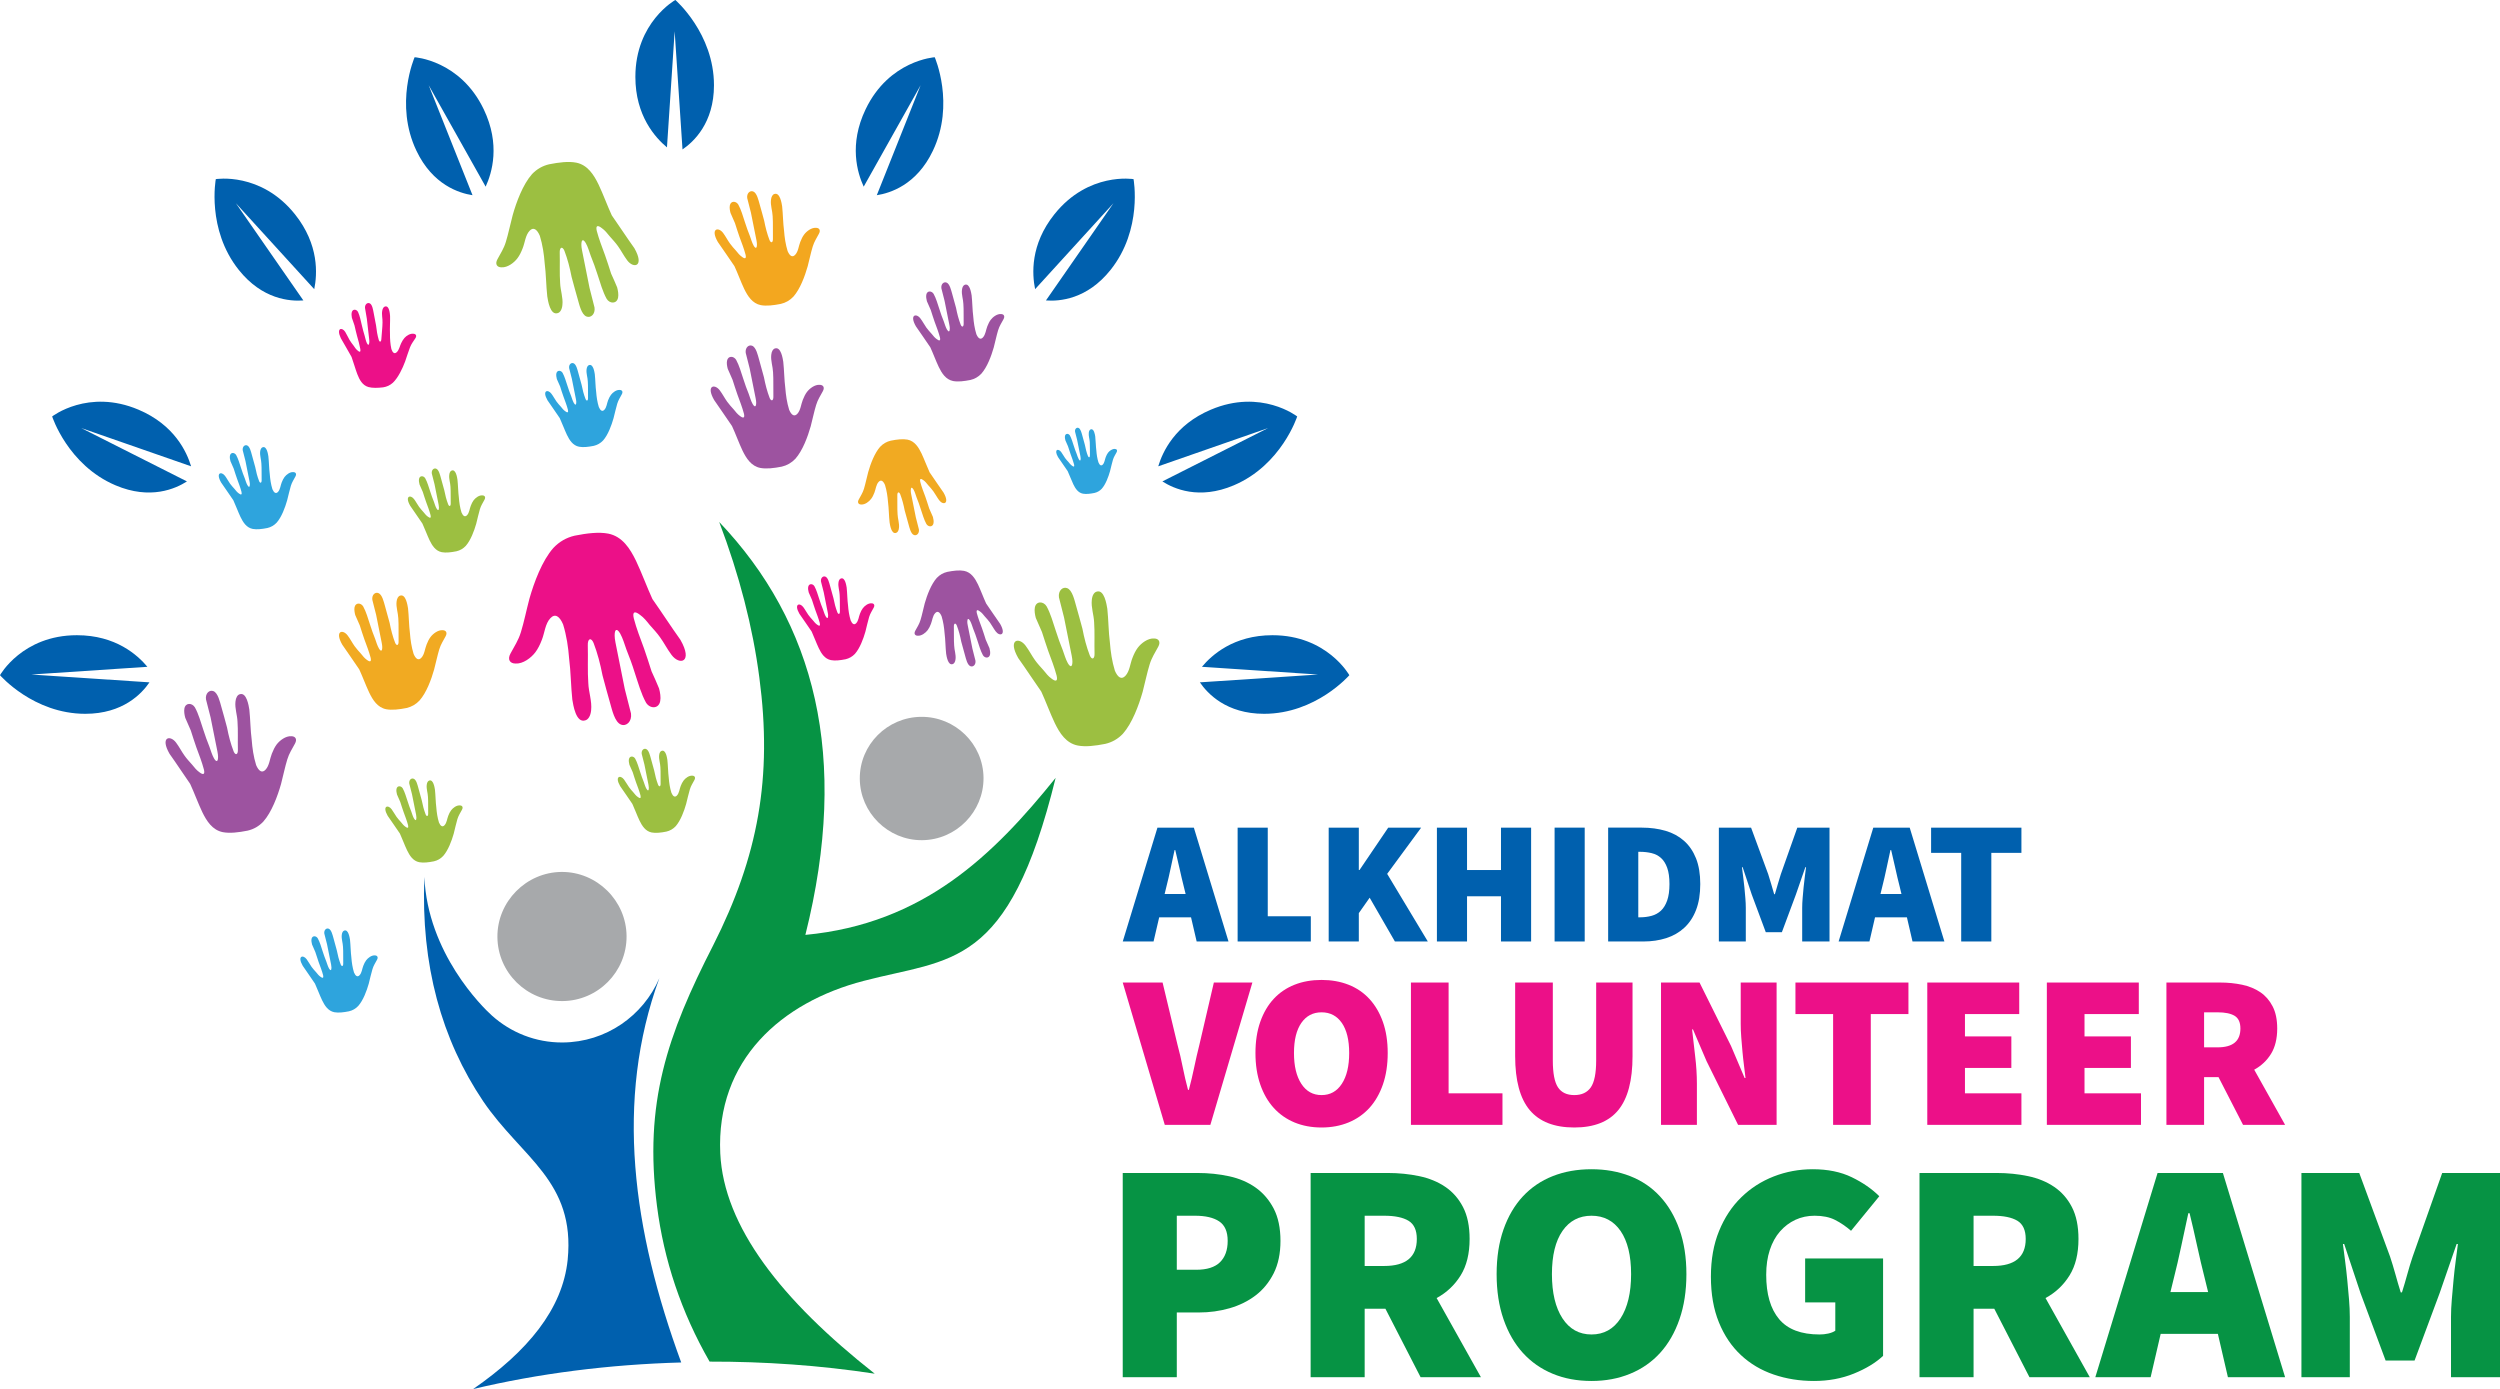 <?xml version="1.0" encoding="UTF-8"?>
<svg xmlns="http://www.w3.org/2000/svg" xmlns:xlink="http://www.w3.org/1999/xlink" width="307.26pt" height="170.72pt" viewBox="0 0 307.26 170.72" version="1.1">
<defs>
<clipPath id="clip1">
  <path d="M 52 107 L 84 107 L 84 170.719 L 52 170.719 Z M 52 107 "/>
</clipPath>
<clipPath id="clip2">
  <path d="M 282 144 L 307.262 144 L 307.262 170 L 282 170 Z M 282 144 "/>
</clipPath>
</defs>
<g id="surface1">
<path style=" stroke:none;fill-rule:evenodd;fill:rgb(61.2%,74.899%,25.499%);fill-opacity:1;" d="M 75.852 35.324 C 75.957 35.715 76.039 36.211 75.965 36.574 C 75.812 37.387 74.922 37.344 74.555 36.719 C 74.078 35.855 73.781 34.789 73.438 33.742 C 73.195 32.961 72.902 32.18 72.609 31.449 C 72.422 30.93 72.262 30.355 72 29.887 C 71.684 29.34 71.445 29.418 71.453 30.098 C 71.453 30.281 71.48 30.488 71.535 30.777 C 71.832 32.316 72.156 33.832 72.453 35.371 C 72.641 36.18 72.883 36.988 73.07 37.801 C 73.18 38.609 72.609 39.109 72.086 38.902 C 71.457 38.672 71.188 37.391 71.027 36.844 C 70.758 35.93 70.492 34.914 70.25 34.027 C 70.031 32.902 69.766 31.859 69.367 30.816 C 69.125 30.242 68.762 30.352 68.793 31.082 C 68.828 32.258 68.758 33.645 68.844 34.793 C 68.875 35.684 69.223 36.594 69.121 37.484 C 69.074 38.031 68.84 38.402 68.555 38.48 C 67.613 38.801 67.34 36.922 67.262 36.426 C 67.121 35.172 67.109 33.602 66.945 32.375 C 66.859 31.254 66.695 30.105 66.348 28.98 C 66.004 28.176 65.555 27.863 65.09 28.363 C 64.57 28.914 64.523 29.805 64.238 30.512 C 64.059 30.984 63.852 31.402 63.594 31.742 C 63.18 32.297 62.375 32.902 61.641 32.855 C 61.094 32.859 60.805 32.469 61.137 31.863 C 61.523 31.133 61.914 30.578 62.168 29.742 C 62.477 28.746 62.703 27.594 63.012 26.441 C 63.469 24.82 64.266 22.672 65.383 21.406 C 65.98 20.777 66.684 20.379 67.492 20.191 C 68.719 19.949 69.867 19.809 70.809 19.988 C 72.223 20.266 72.988 21.488 73.57 22.688 C 74.129 23.859 74.66 25.32 75.191 26.469 C 76.141 27.82 77.012 29.172 77.965 30.5 C 79.258 32.766 77.875 33.062 77.086 31.996 C 76.637 31.395 76.344 30.797 75.949 30.25 C 75.656 29.836 75.289 29.445 74.922 29.027 C 74.633 28.664 74.34 28.301 73.973 28.043 C 73.449 27.629 73.188 27.707 73.348 28.387 C 73.617 29.402 73.988 30.344 74.359 31.359 C 74.629 32.09 74.867 32.898 75.109 33.629 C 75.375 34.203 75.613 34.75 75.852 35.324 "/>
<path style=" stroke:none;fill-rule:evenodd;fill:rgb(17.999%,64.299%,86.699%);fill-opacity:1;" d="M 130.941 54.121 C 130.895 53.953 130.859 53.742 130.891 53.586 C 130.957 53.238 131.336 53.258 131.496 53.523 C 131.699 53.891 131.824 54.352 131.973 54.797 C 132.074 55.129 132.199 55.465 132.324 55.777 C 132.402 55.996 132.473 56.242 132.586 56.445 C 132.723 56.68 132.82 56.645 132.82 56.352 C 132.82 56.273 132.809 56.188 132.785 56.062 C 132.656 55.406 132.52 54.758 132.391 54.102 C 132.312 53.754 132.211 53.41 132.129 53.062 C 132.078 52.719 132.324 52.504 132.547 52.59 C 132.816 52.691 132.934 53.238 133.004 53.473 C 133.113 53.859 133.23 54.297 133.336 54.676 C 133.426 55.152 133.539 55.602 133.711 56.047 C 133.812 56.289 133.969 56.246 133.957 55.934 C 133.941 55.43 133.973 54.84 133.938 54.348 C 133.922 53.969 133.773 53.578 133.816 53.195 C 133.836 52.961 133.938 52.805 134.059 52.77 C 134.461 52.637 134.578 53.438 134.609 53.648 C 134.672 54.188 134.676 54.855 134.746 55.379 C 134.781 55.859 134.852 56.352 135.004 56.828 C 135.148 57.176 135.34 57.309 135.539 57.094 C 135.762 56.859 135.781 56.48 135.902 56.176 C 135.98 55.977 136.066 55.797 136.176 55.648 C 136.355 55.414 136.699 55.156 137.012 55.176 C 137.246 55.176 137.371 55.34 137.227 55.598 C 137.062 55.91 136.895 56.148 136.785 56.508 C 136.652 56.93 136.559 57.426 136.426 57.914 C 136.23 58.609 135.891 59.527 135.414 60.066 C 135.16 60.336 134.855 60.508 134.512 60.586 C 133.988 60.691 133.496 60.75 133.094 60.676 C 132.488 60.555 132.164 60.031 131.914 59.52 C 131.676 59.02 131.449 58.395 131.223 57.906 C 130.816 57.328 130.441 56.75 130.039 56.184 C 129.484 55.215 130.074 55.086 130.414 55.543 C 130.605 55.801 130.73 56.055 130.898 56.289 C 131.023 56.465 131.18 56.633 131.34 56.809 C 131.461 56.965 131.586 57.121 131.742 57.23 C 131.965 57.41 132.078 57.375 132.008 57.086 C 131.895 56.648 131.734 56.25 131.578 55.812 C 131.465 55.504 131.359 55.156 131.258 54.844 C 131.145 54.602 131.043 54.367 130.941 54.121 "/>
<path style=" stroke:none;fill-rule:evenodd;fill:rgb(61.6%,32.5%,62.7%);fill-opacity:1;" d="M 113.918 37.02 C 113.852 36.77 113.797 36.449 113.848 36.215 C 113.945 35.695 114.512 35.727 114.75 36.125 C 115.055 36.676 115.242 37.359 115.465 38.027 C 115.617 38.531 115.805 39.031 115.992 39.496 C 116.113 39.832 116.215 40.199 116.383 40.496 C 116.586 40.848 116.738 40.797 116.734 40.363 C 116.734 40.246 116.715 40.109 116.68 39.926 C 116.492 38.941 116.285 37.973 116.094 36.988 C 115.973 36.469 115.82 35.953 115.699 35.434 C 115.629 34.918 115.992 34.598 116.328 34.727 C 116.73 34.875 116.902 35.695 117.008 36.047 C 117.18 36.629 117.348 37.281 117.504 37.848 C 117.641 38.566 117.816 39.234 118.07 39.902 C 118.223 40.27 118.457 40.199 118.438 39.73 C 118.414 38.98 118.461 38.094 118.402 37.355 C 118.383 36.789 118.16 36.203 118.227 35.637 C 118.258 35.285 118.406 35.051 118.59 34.996 C 119.191 34.793 119.363 35.996 119.418 36.312 C 119.508 37.113 119.512 38.117 119.617 38.906 C 119.672 39.621 119.777 40.359 120 41.078 C 120.223 41.594 120.508 41.793 120.805 41.473 C 121.137 41.117 121.168 40.551 121.348 40.098 C 121.465 39.797 121.598 39.527 121.762 39.309 C 122.027 38.957 122.543 38.566 123.012 38.598 C 123.363 38.594 123.547 38.844 123.336 39.23 C 123.086 39.699 122.836 40.055 122.672 40.59 C 122.477 41.227 122.332 41.965 122.137 42.699 C 121.84 43.738 121.332 45.113 120.617 45.922 C 120.234 46.328 119.785 46.578 119.27 46.699 C 118.484 46.855 117.75 46.945 117.145 46.832 C 116.242 46.652 115.75 45.871 115.379 45.105 C 115.02 44.355 114.68 43.418 114.34 42.688 C 113.734 41.82 113.176 40.953 112.566 40.105 C 111.738 38.656 112.625 38.465 113.129 39.148 C 113.418 39.531 113.605 39.914 113.855 40.266 C 114.043 40.531 114.277 40.777 114.516 41.047 C 114.699 41.277 114.887 41.512 115.121 41.676 C 115.457 41.941 115.625 41.891 115.52 41.457 C 115.348 40.805 115.109 40.203 114.871 39.555 C 114.703 39.086 114.547 38.57 114.395 38.102 C 114.227 37.734 114.074 37.387 113.918 37.02 "/>
<path style=" stroke:none;fill-rule:evenodd;fill:rgb(61.6%,32.5%,62.7%);fill-opacity:1;" d="M 89.445 45.336 C 89.359 45.023 89.293 44.633 89.355 44.34 C 89.477 43.695 90.18 43.734 90.477 44.23 C 90.852 44.91 91.086 45.762 91.363 46.59 C 91.555 47.211 91.785 47.832 92.02 48.41 C 92.168 48.824 92.293 49.281 92.504 49.652 C 92.754 50.086 92.941 50.023 92.938 49.484 C 92.938 49.34 92.914 49.172 92.871 48.945 C 92.637 47.723 92.379 46.52 92.141 45.297 C 91.992 44.656 91.801 44.012 91.652 43.371 C 91.566 42.727 92.02 42.328 92.434 42.492 C 92.934 42.676 93.148 43.691 93.277 44.129 C 93.488 44.852 93.703 45.66 93.891 46.363 C 94.066 47.258 94.277 48.086 94.594 48.914 C 94.785 49.367 95.074 49.281 95.051 48.703 C 95.023 47.77 95.078 46.668 95.012 45.754 C 94.984 45.051 94.711 44.324 94.789 43.617 C 94.828 43.184 95.012 42.891 95.238 42.828 C 95.984 42.574 96.203 44.066 96.266 44.461 C 96.379 45.457 96.387 46.699 96.516 47.676 C 96.586 48.566 96.715 49.48 96.992 50.371 C 97.266 51.012 97.621 51.258 97.992 50.863 C 98.402 50.426 98.441 49.719 98.664 49.156 C 98.809 48.781 98.973 48.449 99.176 48.176 C 99.508 47.738 100.145 47.258 100.727 47.297 C 101.164 47.293 101.395 47.602 101.129 48.082 C 100.82 48.664 100.512 49.102 100.309 49.77 C 100.062 50.559 99.883 51.473 99.641 52.387 C 99.277 53.676 98.645 55.383 97.758 56.383 C 97.281 56.887 96.723 57.199 96.082 57.352 C 95.109 57.543 94.195 57.652 93.449 57.512 C 92.324 57.293 91.715 56.32 91.254 55.371 C 90.812 54.438 90.391 53.277 89.969 52.367 C 89.215 51.293 88.523 50.219 87.77 49.164 C 86.738 47.367 87.836 47.133 88.465 47.977 C 88.82 48.453 89.055 48.93 89.367 49.363 C 89.598 49.691 89.891 50.004 90.184 50.332 C 90.414 50.621 90.645 50.91 90.934 51.117 C 91.352 51.445 91.559 51.383 91.434 50.844 C 91.219 50.035 90.922 49.289 90.629 48.484 C 90.418 47.902 90.227 47.262 90.035 46.68 C 89.824 46.227 89.633 45.789 89.445 45.336 "/>
<path style=" stroke:none;fill-rule:evenodd;fill:rgb(94.499%,66.699%,13.3%);fill-opacity:1;" d="M 114.66 63.535 C 114.727 63.777 114.777 64.086 114.73 64.312 C 114.637 64.816 114.086 64.785 113.855 64.398 C 113.559 63.867 113.379 63.203 113.16 62.559 C 113.016 62.074 112.832 61.59 112.652 61.137 C 112.535 60.812 112.438 60.457 112.273 60.164 C 112.074 59.828 111.93 59.879 111.934 60.297 C 111.934 60.41 111.949 60.539 111.984 60.719 C 112.168 61.672 112.367 62.613 112.555 63.566 C 112.672 64.066 112.82 64.566 112.938 65.07 C 113.004 65.57 112.648 65.883 112.324 65.754 C 111.938 65.609 111.77 64.816 111.672 64.48 C 111.504 63.914 111.34 63.281 111.188 62.73 C 111.055 62.035 110.887 61.391 110.641 60.742 C 110.492 60.391 110.266 60.453 110.285 60.91 C 110.305 61.637 110.262 62.496 110.316 63.207 C 110.336 63.758 110.551 64.324 110.488 64.875 C 110.461 65.215 110.312 65.441 110.137 65.492 C 109.555 65.691 109.387 64.527 109.336 64.219 C 109.246 63.441 109.242 62.469 109.141 61.711 C 109.086 61.016 108.984 60.301 108.77 59.605 C 108.555 59.105 108.281 58.914 107.992 59.223 C 107.668 59.566 107.641 60.117 107.465 60.555 C 107.352 60.848 107.227 61.105 107.062 61.316 C 106.809 61.66 106.309 62.035 105.855 62.008 C 105.516 62.008 105.336 61.766 105.543 61.395 C 105.781 60.938 106.023 60.598 106.184 60.078 C 106.371 59.461 106.512 58.746 106.703 58.031 C 106.988 57.027 107.48 55.695 108.172 54.914 C 108.543 54.523 108.977 54.277 109.48 54.16 C 110.238 54.008 110.953 53.922 111.535 54.031 C 112.41 54.203 112.887 54.965 113.246 55.703 C 113.594 56.434 113.922 57.336 114.25 58.047 C 114.84 58.887 115.379 59.727 115.969 60.547 C 116.77 61.949 115.914 62.137 115.422 61.473 C 115.145 61.102 114.965 60.73 114.719 60.395 C 114.539 60.137 114.312 59.895 114.082 59.637 C 113.902 59.41 113.723 59.184 113.496 59.023 C 113.172 58.766 113.008 58.816 113.109 59.238 C 113.273 59.867 113.504 60.449 113.738 61.078 C 113.902 61.531 114.051 62.035 114.199 62.484 C 114.363 62.84 114.512 63.18 114.66 63.535 "/>
<path style=" stroke:none;fill-rule:evenodd;fill:rgb(61.6%,32.5%,62.7%);fill-opacity:1;" d="M 121.609 79.664 C 121.676 79.906 121.727 80.211 121.68 80.441 C 121.586 80.941 121.035 80.914 120.805 80.527 C 120.512 79.996 120.328 79.332 120.113 78.684 C 119.965 78.199 119.785 77.715 119.602 77.262 C 119.488 76.941 119.387 76.586 119.223 76.293 C 119.027 75.957 118.883 76.004 118.883 76.426 C 118.883 76.539 118.902 76.668 118.938 76.848 C 119.121 77.801 119.32 78.738 119.508 79.695 C 119.621 80.195 119.77 80.695 119.887 81.195 C 119.957 81.699 119.602 82.008 119.277 81.883 C 118.887 81.738 118.719 80.945 118.621 80.605 C 118.453 80.039 118.289 79.41 118.141 78.859 C 118.008 78.164 117.84 77.516 117.594 76.871 C 117.441 76.516 117.219 76.582 117.234 77.035 C 117.258 77.766 117.215 78.625 117.27 79.336 C 117.289 79.887 117.504 80.453 117.441 81.004 C 117.41 81.344 117.266 81.57 117.09 81.621 C 116.508 81.82 116.336 80.652 116.285 80.348 C 116.199 79.57 116.195 78.598 116.094 77.836 C 116.039 77.141 115.938 76.43 115.723 75.734 C 115.508 75.23 115.23 75.039 114.941 75.352 C 114.621 75.691 114.59 76.242 114.414 76.68 C 114.305 76.973 114.176 77.234 114.016 77.445 C 113.758 77.789 113.258 78.164 112.805 78.133 C 112.465 78.137 112.285 77.895 112.492 77.52 C 112.734 77.066 112.977 76.723 113.133 76.203 C 113.324 75.586 113.465 74.875 113.652 74.16 C 113.938 73.156 114.434 71.824 115.125 71.039 C 115.492 70.648 115.93 70.402 116.43 70.285 C 117.191 70.137 117.902 70.051 118.484 70.16 C 119.363 70.332 119.84 71.09 120.199 71.832 C 120.543 72.559 120.871 73.465 121.203 74.176 C 121.789 75.012 122.332 75.852 122.922 76.676 C 123.723 78.078 122.863 78.262 122.375 77.602 C 122.098 77.23 121.914 76.859 121.672 76.52 C 121.492 76.262 121.262 76.02 121.035 75.766 C 120.855 75.539 120.676 75.312 120.445 75.152 C 120.121 74.895 119.961 74.945 120.059 75.367 C 120.227 75.996 120.457 76.578 120.688 77.207 C 120.852 77.66 121.004 78.16 121.148 78.613 C 121.316 78.969 121.465 79.309 121.609 79.664 "/>
<path style=" stroke:none;fill-rule:evenodd;fill:rgb(95.299%,65.5%,12.199%);fill-opacity:1;" d="M 89.785 26.176 C 89.703 25.887 89.645 25.52 89.699 25.254 C 89.812 24.652 90.469 24.688 90.742 25.148 C 91.094 25.781 91.309 26.57 91.566 27.344 C 91.746 27.922 91.961 28.5 92.176 29.039 C 92.312 29.422 92.434 29.844 92.629 30.191 C 92.863 30.598 93.035 30.535 93.031 30.035 C 93.031 29.898 93.012 29.746 92.973 29.535 C 92.75 28.398 92.512 27.277 92.293 26.141 C 92.152 25.543 91.977 24.945 91.836 24.348 C 91.754 23.75 92.176 23.383 92.566 23.531 C 93.031 23.703 93.227 24.648 93.348 25.051 C 93.547 25.727 93.742 26.48 93.922 27.133 C 94.082 27.965 94.281 28.734 94.574 29.504 C 94.75 29.926 95.02 29.848 94.996 29.309 C 94.973 28.441 95.023 27.414 94.961 26.566 C 94.934 25.91 94.68 25.238 94.754 24.582 C 94.789 24.176 94.961 23.902 95.172 23.844 C 95.867 23.605 96.07 24.996 96.129 25.363 C 96.23 26.289 96.238 27.445 96.363 28.355 C 96.426 29.184 96.547 30.031 96.801 30.859 C 97.059 31.457 97.387 31.688 97.73 31.316 C 98.117 30.91 98.148 30.254 98.359 29.73 C 98.492 29.383 98.645 29.07 98.836 28.82 C 99.141 28.41 99.738 27.965 100.277 28 C 100.684 27.996 100.898 28.285 100.648 28.73 C 100.363 29.273 100.078 29.68 99.887 30.301 C 99.66 31.035 99.492 31.883 99.266 32.734 C 98.926 33.934 98.34 35.523 97.516 36.453 C 97.074 36.922 96.555 37.215 95.957 37.352 C 95.051 37.531 94.203 37.633 93.508 37.504 C 92.465 37.297 91.898 36.395 91.465 35.508 C 91.055 34.645 90.664 33.566 90.27 32.719 C 89.57 31.719 88.926 30.719 88.223 29.738 C 87.266 28.066 88.289 27.848 88.875 28.633 C 89.203 29.074 89.418 29.52 89.711 29.922 C 89.926 30.23 90.199 30.52 90.469 30.824 C 90.684 31.094 90.898 31.363 91.172 31.551 C 91.559 31.859 91.75 31.801 91.633 31.301 C 91.434 30.547 91.16 29.855 90.883 29.105 C 90.688 28.566 90.512 27.969 90.332 27.426 C 90.137 27.004 89.961 26.602 89.785 26.176 "/>
<path style=" stroke:none;fill-rule:evenodd;fill:rgb(61.6%,32.5%,62.7%);fill-opacity:1;" d="M 22.77 88.223 C 22.668 87.863 22.598 87.41 22.664 87.074 C 22.805 86.328 23.617 86.371 23.957 86.945 C 24.395 87.734 24.664 88.711 24.98 89.668 C 25.203 90.387 25.473 91.105 25.738 91.773 C 25.91 92.25 26.059 92.777 26.301 93.207 C 26.59 93.707 26.805 93.633 26.801 93.012 C 26.801 92.844 26.773 92.652 26.727 92.387 C 26.453 90.977 26.156 89.59 25.883 88.176 C 25.711 87.438 25.488 86.695 25.316 85.953 C 25.215 85.211 25.742 84.754 26.223 84.941 C 26.797 85.152 27.043 86.328 27.191 86.828 C 27.438 87.664 27.684 88.598 27.902 89.41 C 28.102 90.441 28.348 91.398 28.715 92.352 C 28.934 92.875 29.266 92.781 29.238 92.109 C 29.207 91.031 29.27 89.762 29.191 88.707 C 29.164 87.891 28.848 87.055 28.938 86.242 C 28.98 85.738 29.195 85.402 29.457 85.328 C 30.316 85.035 30.57 86.758 30.645 87.211 C 30.77 88.363 30.781 89.797 30.934 90.922 C 31.012 91.953 31.16 93.004 31.48 94.035 C 31.797 94.773 32.207 95.059 32.633 94.602 C 33.109 94.094 33.152 93.281 33.41 92.633 C 33.578 92.199 33.766 91.816 34 91.5 C 34.383 90.996 35.121 90.441 35.793 90.484 C 36.293 90.48 36.562 90.836 36.254 91.391 C 35.898 92.066 35.543 92.57 35.309 93.336 C 35.027 94.25 34.816 95.305 34.539 96.363 C 34.117 97.852 33.387 99.82 32.363 100.977 C 31.816 101.555 31.172 101.918 30.43 102.09 C 29.305 102.312 28.254 102.441 27.391 102.277 C 26.094 102.023 25.395 100.902 24.859 99.805 C 24.348 98.73 23.859 97.391 23.371 96.34 C 22.504 95.098 21.707 93.859 20.836 92.645 C 19.645 90.566 20.914 90.293 21.641 91.273 C 22.051 91.82 22.316 92.371 22.68 92.871 C 22.945 93.254 23.285 93.609 23.621 93.992 C 23.887 94.324 24.152 94.656 24.488 94.895 C 24.973 95.277 25.211 95.203 25.062 94.578 C 24.816 93.648 24.477 92.785 24.133 91.855 C 23.891 91.184 23.668 90.445 23.449 89.777 C 23.207 89.25 22.988 88.746 22.77 88.223 "/>
<path style=" stroke:none;fill-rule:evenodd;fill:rgb(92.499%,6.299%,53.299%);fill-opacity:1;" d="M 81 84.613 C 81.133 85.098 81.234 85.715 81.141 86.172 C 80.953 87.176 79.852 87.117 79.391 86.344 C 78.801 85.277 78.434 83.949 78.004 82.656 C 77.707 81.684 77.344 80.715 76.98 79.805 C 76.75 79.16 76.551 78.449 76.223 77.863 C 75.828 77.188 75.535 77.285 75.543 78.129 C 75.543 78.355 75.578 78.613 75.645 78.973 C 76.012 80.883 76.418 82.762 76.785 84.672 C 77.02 85.676 77.316 86.68 77.551 87.684 C 77.688 88.691 76.977 89.312 76.328 89.055 C 75.547 88.77 75.211 87.18 75.012 86.504 C 74.68 85.367 74.348 84.105 74.051 83.004 C 73.781 81.613 73.449 80.316 72.953 79.023 C 72.656 78.309 72.203 78.445 72.242 79.352 C 72.285 80.812 72.199 82.531 72.305 83.957 C 72.344 85.059 72.773 86.191 72.652 87.297 C 72.59 87.977 72.301 88.434 71.945 88.531 C 70.781 88.93 70.441 86.598 70.34 85.98 C 70.168 84.426 70.152 82.48 69.949 80.957 C 69.844 79.562 69.637 78.137 69.207 76.742 C 68.781 75.742 68.227 75.355 67.645 75.977 C 67 76.66 66.945 77.766 66.594 78.645 C 66.371 79.227 66.113 79.75 65.793 80.172 C 65.277 80.855 64.277 81.609 63.367 81.551 C 62.688 81.555 62.328 81.07 62.742 80.32 C 63.223 79.41 63.707 78.727 64.023 77.688 C 64.406 76.449 64.688 75.023 65.066 73.594 C 65.637 71.578 66.625 68.91 68.012 67.344 C 68.75 66.562 69.625 66.07 70.629 65.836 C 72.148 65.535 73.574 65.363 74.746 65.582 C 76.5 65.926 77.449 67.445 78.172 68.934 C 78.863 70.387 79.527 72.199 80.184 73.625 C 81.363 75.301 82.445 76.98 83.621 78.629 C 85.23 81.438 83.512 81.809 82.531 80.484 C 81.977 79.742 81.613 78.996 81.121 78.32 C 80.762 77.805 80.305 77.32 79.848 76.805 C 79.488 76.352 79.129 75.898 78.672 75.578 C 78.02 75.062 77.695 75.164 77.898 76.008 C 78.227 77.27 78.691 78.434 79.152 79.695 C 79.48 80.602 79.781 81.605 80.078 82.512 C 80.41 83.223 80.707 83.902 81 84.613 "/>
<path style=" stroke:none;fill-rule:evenodd;fill:rgb(92.499%,6.299%,53.299%);fill-opacity:1;" d="M 43.246 39.051 C 43.203 38.832 43.184 38.562 43.238 38.367 C 43.359 37.934 43.836 38 44.008 38.352 C 44.23 38.84 44.34 39.43 44.48 40.012 C 44.578 40.445 44.699 40.883 44.824 41.289 C 44.902 41.578 44.965 41.898 45.086 42.16 C 45.234 42.473 45.363 42.438 45.391 42.07 C 45.398 41.973 45.395 41.859 45.375 41.699 C 45.285 40.855 45.176 40.02 45.086 39.176 C 45.02 38.73 44.926 38.281 44.859 37.836 C 44.836 37.391 45.168 37.148 45.441 37.281 C 45.773 37.434 45.859 38.141 45.922 38.441 C 46.027 38.949 46.125 39.512 46.219 40 C 46.285 40.617 46.383 41.195 46.551 41.777 C 46.656 42.098 46.855 42.055 46.871 41.656 C 46.906 41.02 47.008 40.273 47.012 39.648 C 47.035 39.168 46.887 38.656 46.98 38.18 C 47.031 37.887 47.172 37.695 47.332 37.668 C 47.855 37.535 47.918 38.566 47.941 38.836 C 47.961 39.52 47.895 40.371 47.93 41.039 C 47.926 41.652 47.965 42.281 48.102 42.902 C 48.254 43.355 48.48 43.543 48.754 43.293 C 49.059 43.02 49.125 42.539 49.309 42.172 C 49.43 41.922 49.559 41.703 49.715 41.531 C 49.961 41.254 50.426 40.961 50.82 41.02 C 51.117 41.039 51.258 41.266 51.047 41.578 C 50.805 41.957 50.57 42.238 50.395 42.68 C 50.184 43.203 50.012 43.816 49.793 44.426 C 49.473 45.285 48.945 46.41 48.285 47.043 C 47.934 47.355 47.535 47.539 47.09 47.605 C 46.414 47.684 45.789 47.707 45.285 47.57 C 44.535 47.355 44.176 46.66 43.914 45.984 C 43.664 45.324 43.441 44.512 43.207 43.867 C 42.754 43.094 42.344 42.324 41.887 41.562 C 41.289 40.281 42.051 40.184 42.43 40.793 C 42.645 41.137 42.777 41.477 42.965 41.789 C 43.105 42.027 43.285 42.254 43.469 42.496 C 43.609 42.703 43.746 42.914 43.938 43.07 C 44.203 43.32 44.348 43.285 44.289 42.91 C 44.188 42.352 44.031 41.824 43.875 41.262 C 43.762 40.852 43.668 40.406 43.57 40 C 43.453 39.676 43.348 39.371 43.246 39.051 "/>
<path style=" stroke:none;fill-rule:evenodd;fill:rgb(61.2%,74.899%,25.499%);fill-opacity:1;" d="M 77.359 93.996 C 77.301 93.781 77.258 93.516 77.297 93.312 C 77.383 92.875 77.863 92.898 78.066 93.238 C 78.324 93.703 78.484 94.285 78.672 94.852 C 78.801 95.277 78.961 95.699 79.117 96.098 C 79.219 96.383 79.305 96.691 79.449 96.945 C 79.621 97.242 79.75 97.199 79.746 96.828 C 79.746 96.73 79.73 96.617 79.703 96.461 C 79.543 95.625 79.367 94.805 79.203 93.969 C 79.102 93.531 78.969 93.094 78.867 92.652 C 78.809 92.215 79.121 91.941 79.402 92.055 C 79.746 92.18 79.891 92.871 79.98 93.168 C 80.125 93.664 80.27 94.219 80.402 94.699 C 80.52 95.309 80.664 95.875 80.879 96.441 C 81.012 96.75 81.207 96.691 81.191 96.297 C 81.172 95.656 81.211 94.906 81.164 94.281 C 81.148 93.801 80.957 93.305 81.012 92.82 C 81.039 92.523 81.164 92.324 81.32 92.281 C 81.832 92.105 81.98 93.129 82.023 93.398 C 82.098 94.078 82.105 94.93 82.191 95.594 C 82.238 96.203 82.328 96.828 82.52 97.438 C 82.703 97.875 82.945 98.043 83.199 97.773 C 83.48 97.473 83.508 96.988 83.66 96.605 C 83.758 96.352 83.871 96.121 84.012 95.938 C 84.234 95.637 84.672 95.309 85.07 95.332 C 85.367 95.332 85.527 95.543 85.344 95.871 C 85.133 96.27 84.922 96.57 84.785 97.023 C 84.617 97.562 84.496 98.188 84.328 98.812 C 84.078 99.695 83.648 100.859 83.043 101.547 C 82.719 101.891 82.336 102.105 81.898 102.207 C 81.23 102.34 80.609 102.414 80.094 102.316 C 79.328 102.164 78.914 101.5 78.598 100.852 C 78.293 100.215 78.008 99.422 77.719 98.801 C 77.203 98.066 76.73 97.332 76.215 96.613 C 75.512 95.383 76.262 95.223 76.691 95.801 C 76.934 96.125 77.094 96.449 77.309 96.746 C 77.465 96.973 77.664 97.184 77.863 97.41 C 78.023 97.609 78.18 97.805 78.379 97.945 C 78.664 98.172 78.805 98.129 78.719 97.758 C 78.574 97.207 78.371 96.695 78.168 96.145 C 78.023 95.75 77.895 95.309 77.766 94.914 C 77.621 94.602 77.488 94.309 77.359 93.996 "/>
<path style=" stroke:none;fill-rule:evenodd;fill:rgb(61.2%,74.899%,25.499%);fill-opacity:1;" d="M 51.562 59.547 C 51.504 59.332 51.461 59.062 51.5 58.863 C 51.582 58.426 52.066 58.449 52.266 58.789 C 52.523 59.254 52.684 59.836 52.871 60.398 C 53.004 60.824 53.16 61.25 53.32 61.645 C 53.422 61.93 53.508 62.242 53.652 62.496 C 53.824 62.789 53.953 62.746 53.949 62.379 C 53.949 62.281 53.934 62.168 53.906 62.012 C 53.742 61.176 53.566 60.355 53.406 59.52 C 53.305 59.078 53.172 58.641 53.07 58.199 C 53.012 57.762 53.32 57.488 53.605 57.602 C 53.945 57.727 54.094 58.422 54.18 58.719 C 54.324 59.215 54.469 59.766 54.602 60.246 C 54.719 60.855 54.863 61.422 55.082 61.988 C 55.211 62.301 55.41 62.242 55.395 61.844 C 55.375 61.207 55.41 60.453 55.367 59.832 C 55.348 59.348 55.16 58.855 55.215 58.371 C 55.238 58.074 55.367 57.875 55.523 57.828 C 56.031 57.656 56.18 58.676 56.223 58.945 C 56.301 59.629 56.305 60.477 56.395 61.145 C 56.441 61.754 56.531 62.379 56.719 62.984 C 56.906 63.426 57.148 63.59 57.402 63.32 C 57.684 63.023 57.707 62.539 57.863 62.156 C 57.961 61.898 58.07 61.672 58.211 61.484 C 58.438 61.188 58.875 60.855 59.273 60.883 C 59.57 60.883 59.727 61.094 59.543 61.422 C 59.336 61.816 59.125 62.117 58.984 62.574 C 58.82 63.113 58.695 63.738 58.531 64.363 C 58.281 65.242 57.848 66.41 57.242 67.094 C 56.918 67.438 56.535 67.652 56.098 67.754 C 55.434 67.887 54.809 67.961 54.297 67.867 C 53.531 67.715 53.113 67.051 52.797 66.402 C 52.496 65.766 52.207 64.973 51.918 64.352 C 51.402 63.617 50.93 62.883 50.414 62.16 C 49.711 60.934 50.465 60.773 50.895 61.352 C 51.137 61.676 51.293 62 51.508 62.297 C 51.668 62.523 51.867 62.73 52.066 62.961 C 52.223 63.156 52.383 63.355 52.582 63.496 C 52.867 63.719 53.008 63.676 52.918 63.309 C 52.773 62.758 52.574 62.246 52.371 61.695 C 52.227 61.301 52.094 60.859 51.965 60.465 C 51.82 60.152 51.691 59.855 51.562 59.547 "/>
<path style=" stroke:none;fill-rule:evenodd;fill:rgb(61.2%,74.899%,25.499%);fill-opacity:1;" d="M 48.793 97.648 C 48.734 97.434 48.691 97.168 48.73 96.969 C 48.812 96.527 49.297 96.555 49.496 96.891 C 49.758 97.359 49.914 97.938 50.105 98.504 C 50.234 98.93 50.395 99.352 50.551 99.75 C 50.652 100.035 50.738 100.344 50.883 100.598 C 51.055 100.895 51.184 100.852 51.18 100.484 C 51.18 100.383 51.164 100.27 51.137 100.113 C 50.973 99.277 50.797 98.457 50.637 97.621 C 50.535 97.184 50.402 96.746 50.301 96.305 C 50.242 95.863 50.551 95.594 50.836 95.707 C 51.18 95.832 51.324 96.523 51.41 96.82 C 51.559 97.316 51.703 97.871 51.832 98.352 C 51.949 98.961 52.098 99.527 52.312 100.094 C 52.441 100.402 52.641 100.348 52.625 99.949 C 52.605 99.312 52.645 98.559 52.598 97.934 C 52.578 97.453 52.391 96.957 52.445 96.477 C 52.473 96.176 52.598 95.977 52.754 95.934 C 53.262 95.762 53.41 96.781 53.457 97.051 C 53.531 97.73 53.539 98.582 53.625 99.25 C 53.672 99.855 53.762 100.48 53.949 101.09 C 54.137 101.527 54.379 101.695 54.633 101.426 C 54.914 101.125 54.941 100.645 55.094 100.258 C 55.191 100.004 55.305 99.773 55.445 99.59 C 55.668 99.293 56.105 98.961 56.504 98.988 C 56.801 98.984 56.961 99.195 56.777 99.523 C 56.566 99.922 56.355 100.223 56.215 100.676 C 56.051 101.219 55.926 101.844 55.762 102.469 C 55.512 103.348 55.078 104.512 54.473 105.199 C 54.148 105.543 53.77 105.758 53.328 105.859 C 52.664 105.992 52.039 106.066 51.527 105.969 C 50.762 105.82 50.348 105.156 50.031 104.504 C 49.727 103.871 49.438 103.078 49.152 102.453 C 48.637 101.719 48.164 100.984 47.648 100.266 C 46.945 99.035 47.695 98.875 48.125 99.453 C 48.367 99.777 48.527 100.105 48.738 100.398 C 48.898 100.625 49.098 100.836 49.297 101.062 C 49.457 101.262 49.613 101.457 49.812 101.598 C 50.098 101.824 50.238 101.781 50.152 101.414 C 50.004 100.859 49.805 100.352 49.602 99.797 C 49.457 99.402 49.328 98.965 49.195 98.566 C 49.051 98.258 48.922 97.961 48.793 97.648 "/>
<path style=" stroke:none;fill-rule:evenodd;fill:rgb(17.999%,64.299%,86.699%);fill-opacity:1;" d="M 38.352 116.082 C 38.293 115.871 38.25 115.602 38.289 115.402 C 38.371 114.961 38.855 114.988 39.055 115.328 C 39.316 115.793 39.477 116.375 39.66 116.941 C 39.793 117.363 39.953 117.789 40.109 118.188 C 40.211 118.469 40.297 118.777 40.441 119.035 C 40.613 119.332 40.742 119.289 40.738 118.918 C 40.738 118.82 40.723 118.707 40.695 118.551 C 40.531 117.715 40.355 116.895 40.195 116.059 C 40.094 115.617 39.965 115.18 39.859 114.738 C 39.801 114.301 40.109 114.027 40.395 114.141 C 40.734 114.266 40.883 114.961 40.973 115.258 C 41.117 115.754 41.262 116.305 41.391 116.785 C 41.508 117.395 41.656 117.961 41.871 118.527 C 42 118.84 42.199 118.781 42.184 118.387 C 42.164 117.746 42.203 116.992 42.156 116.371 C 42.137 115.891 41.949 115.395 42.004 114.91 C 42.031 114.613 42.156 114.414 42.312 114.371 C 42.82 114.195 42.969 115.219 43.016 115.484 C 43.09 116.164 43.098 117.016 43.184 117.684 C 43.23 118.293 43.32 118.914 43.508 119.523 C 43.695 119.961 43.938 120.129 44.191 119.859 C 44.473 119.562 44.5 119.078 44.652 118.695 C 44.75 118.438 44.863 118.211 45.004 118.023 C 45.227 117.727 45.664 117.395 46.062 117.422 C 46.359 117.422 46.52 117.633 46.336 117.961 C 46.125 118.359 45.914 118.656 45.777 119.113 C 45.609 119.652 45.484 120.277 45.32 120.902 C 45.07 121.785 44.637 122.949 44.031 123.633 C 43.711 123.977 43.328 124.191 42.887 124.293 C 42.223 124.426 41.598 124.5 41.09 124.406 C 40.32 124.254 39.906 123.59 39.59 122.941 C 39.285 122.305 38.996 121.512 38.711 120.891 C 38.195 120.156 37.723 119.422 37.207 118.699 C 36.504 117.473 37.254 117.312 37.684 117.891 C 37.926 118.215 38.086 118.539 38.297 118.836 C 38.457 119.062 38.656 119.273 38.855 119.496 C 39.016 119.695 39.172 119.895 39.371 120.035 C 39.656 120.262 39.797 120.215 39.711 119.848 C 39.562 119.293 39.363 118.785 39.16 118.234 C 39.016 117.836 38.887 117.398 38.754 117.004 C 38.613 116.691 38.48 116.395 38.352 116.082 "/>
<path style=" stroke:none;fill-rule:evenodd;fill:rgb(17.999%,64.299%,86.699%);fill-opacity:1;" d="M 68.438 46.586 C 68.383 46.371 68.336 46.105 68.379 45.906 C 68.461 45.465 68.941 45.488 69.145 45.828 C 69.402 46.297 69.562 46.879 69.75 47.441 C 69.879 47.867 70.039 48.289 70.199 48.688 C 70.297 48.969 70.387 49.281 70.531 49.535 C 70.703 49.832 70.828 49.789 70.828 49.422 C 70.828 49.32 70.812 49.211 70.781 49.051 C 70.621 48.215 70.445 47.395 70.285 46.559 C 70.18 46.121 70.051 45.68 69.949 45.242 C 69.891 44.805 70.199 44.531 70.484 44.645 C 70.824 44.77 70.973 45.461 71.059 45.758 C 71.203 46.258 71.348 46.809 71.48 47.289 C 71.598 47.898 71.742 48.465 71.961 49.031 C 72.09 49.34 72.285 49.285 72.27 48.887 C 72.254 48.25 72.289 47.496 72.242 46.871 C 72.227 46.391 72.035 45.895 72.09 45.414 C 72.117 45.113 72.242 44.914 72.398 44.871 C 72.91 44.699 73.059 45.719 73.102 45.984 C 73.176 46.668 73.184 47.52 73.273 48.184 C 73.32 48.797 73.41 49.418 73.598 50.027 C 73.785 50.465 74.027 50.633 74.281 50.363 C 74.562 50.062 74.586 49.582 74.738 49.195 C 74.84 48.941 74.949 48.711 75.09 48.527 C 75.316 48.227 75.754 47.898 76.148 47.926 C 76.449 47.922 76.605 48.133 76.422 48.461 C 76.215 48.859 76.004 49.16 75.863 49.613 C 75.695 50.156 75.574 50.781 75.406 51.402 C 75.156 52.285 74.727 53.453 74.121 54.137 C 73.797 54.48 73.414 54.691 72.977 54.797 C 72.309 54.926 71.688 55.004 71.176 54.906 C 70.406 54.758 69.992 54.094 69.676 53.441 C 69.375 52.805 69.086 52.016 68.797 51.391 C 68.281 50.656 67.809 49.922 67.293 49.203 C 66.59 47.973 67.34 47.812 67.77 48.391 C 68.016 48.715 68.172 49.039 68.387 49.336 C 68.543 49.562 68.742 49.773 68.945 50 C 69.102 50.199 69.258 50.395 69.457 50.535 C 69.742 50.762 69.887 50.719 69.797 50.352 C 69.652 49.797 69.449 49.289 69.25 48.734 C 69.102 48.34 68.973 47.902 68.844 47.504 C 68.699 47.191 68.57 46.898 68.438 46.586 "/>
<path style=" stroke:none;fill-rule:evenodd;fill:rgb(61.2%,74.899%,25.499%);fill-opacity:1;" d="M 127.305 75.949 C 127.195 75.547 127.113 75.039 127.188 74.664 C 127.344 73.836 128.254 73.883 128.633 74.523 C 129.117 75.402 129.422 76.496 129.773 77.562 C 130.02 78.363 130.32 79.16 130.617 79.906 C 130.809 80.441 130.973 81.027 131.242 81.508 C 131.57 82.066 131.809 81.984 131.805 81.289 C 131.805 81.105 131.773 80.891 131.719 80.598 C 131.414 79.02 131.086 77.473 130.777 75.898 C 130.586 75.07 130.34 74.242 130.148 73.418 C 130.035 72.59 130.621 72.074 131.156 72.285 C 131.801 72.523 132.074 73.832 132.238 74.391 C 132.512 75.324 132.785 76.367 133.035 77.273 C 133.254 78.422 133.531 79.488 133.938 80.555 C 134.184 81.141 134.555 81.031 134.523 80.285 C 134.488 79.082 134.559 77.664 134.473 76.488 C 134.438 75.578 134.086 74.648 134.188 73.738 C 134.234 73.176 134.473 72.801 134.77 72.719 C 135.727 72.391 136.008 74.312 136.094 74.82 C 136.234 76.102 136.242 77.707 136.41 78.961 C 136.5 80.109 136.668 81.285 137.023 82.434 C 137.379 83.258 137.832 83.574 138.312 83.066 C 138.844 82.5 138.891 81.594 139.18 80.867 C 139.363 80.387 139.574 79.957 139.84 79.605 C 140.262 79.043 141.086 78.422 141.836 78.473 C 142.395 78.469 142.691 78.867 142.352 79.484 C 141.953 80.234 141.559 80.801 141.297 81.656 C 140.98 82.672 140.746 83.852 140.438 85.027 C 139.965 86.688 139.152 88.887 138.012 90.176 C 137.398 90.824 136.68 91.227 135.855 91.422 C 134.598 91.672 133.422 91.812 132.461 91.629 C 131.016 91.344 130.23 90.094 129.637 88.867 C 129.066 87.672 128.52 86.176 127.98 85.004 C 127.008 83.621 126.117 82.238 125.145 80.879 C 123.82 78.562 125.234 78.262 126.047 79.352 C 126.504 79.965 126.801 80.574 127.203 81.133 C 127.504 81.559 127.879 81.957 128.258 82.383 C 128.555 82.754 128.848 83.129 129.227 83.395 C 129.762 83.816 130.031 83.734 129.863 83.039 C 129.59 82 129.211 81.039 128.828 80 C 128.559 79.254 128.312 78.426 128.062 77.68 C 127.793 77.094 127.551 76.535 127.305 75.949 "/>
<path style=" stroke:none;fill-rule:evenodd;fill:rgb(17.999%,64.299%,86.699%);fill-opacity:1;" d="M 28.324 56.684 C 28.266 56.473 28.219 56.203 28.262 56.004 C 28.344 55.562 28.824 55.59 29.027 55.93 C 29.285 56.395 29.445 56.977 29.633 57.539 C 29.766 57.965 29.922 58.391 30.082 58.785 C 30.184 59.066 30.27 59.383 30.414 59.637 C 30.586 59.934 30.711 59.887 30.711 59.52 C 30.711 59.422 30.695 59.309 30.664 59.152 C 30.504 58.316 30.328 57.492 30.168 56.656 C 30.062 56.219 29.934 55.781 29.832 55.34 C 29.773 54.902 30.082 54.629 30.367 54.742 C 30.707 54.867 30.855 55.559 30.941 55.859 C 31.086 56.352 31.23 56.906 31.363 57.387 C 31.48 57.996 31.625 58.562 31.844 59.129 C 31.973 59.441 32.172 59.383 32.156 58.984 C 32.137 58.348 32.172 57.594 32.125 56.973 C 32.109 56.488 31.922 55.992 31.973 55.512 C 32 55.215 32.129 55.016 32.281 54.969 C 32.793 54.797 32.941 55.816 32.984 56.086 C 33.062 56.766 33.066 57.617 33.156 58.285 C 33.203 58.895 33.293 59.516 33.48 60.125 C 33.668 60.562 33.91 60.73 34.164 60.461 C 34.445 60.16 34.469 59.68 34.621 59.297 C 34.723 59.039 34.832 58.812 34.973 58.625 C 35.199 58.328 35.637 57.996 36.031 58.023 C 36.332 58.02 36.488 58.234 36.309 58.559 C 36.098 58.961 35.887 59.258 35.746 59.715 C 35.582 60.254 35.457 60.879 35.289 61.504 C 35.039 62.383 34.609 63.551 34.004 64.234 C 33.68 64.578 33.297 64.793 32.859 64.895 C 32.195 65.027 31.57 65.102 31.059 65.008 C 30.289 64.855 29.875 64.191 29.559 63.539 C 29.258 62.906 28.969 62.113 28.68 61.488 C 28.164 60.758 27.695 60.023 27.176 59.301 C 26.473 58.07 27.223 57.91 27.656 58.488 C 27.898 58.812 28.055 59.141 28.27 59.438 C 28.426 59.66 28.629 59.871 28.828 60.098 C 28.984 60.297 29.141 60.492 29.344 60.637 C 29.629 60.859 29.77 60.816 29.68 60.449 C 29.535 59.895 29.332 59.387 29.133 58.836 C 28.988 58.438 28.855 58 28.727 57.602 C 28.582 57.293 28.453 56.996 28.324 56.684 "/>
<path style=" stroke:none;fill-rule:evenodd;fill:rgb(92.499%,6.299%,53.299%);fill-opacity:1;" d="M 99.395 72.812 C 99.336 72.598 99.289 72.328 99.332 72.129 C 99.414 71.691 99.898 71.715 100.098 72.055 C 100.355 72.52 100.516 73.102 100.703 73.668 C 100.836 74.094 100.992 74.516 101.152 74.914 C 101.254 75.195 101.34 75.508 101.484 75.762 C 101.656 76.059 101.785 76.016 101.781 75.645 C 101.781 75.547 101.766 75.434 101.734 75.277 C 101.574 74.441 101.398 73.621 101.238 72.785 C 101.137 72.348 101.004 71.906 100.902 71.469 C 100.844 71.027 101.152 70.758 101.438 70.867 C 101.777 70.996 101.926 71.688 102.012 71.984 C 102.156 72.48 102.305 73.031 102.434 73.516 C 102.551 74.121 102.695 74.691 102.914 75.258 C 103.043 75.566 103.242 75.508 103.227 75.113 C 103.207 74.473 103.242 73.723 103.195 73.098 C 103.18 72.617 102.992 72.121 103.047 71.637 C 103.07 71.34 103.199 71.141 103.355 71.098 C 103.863 70.922 104.012 71.945 104.059 72.211 C 104.133 72.895 104.137 73.746 104.227 74.41 C 104.273 75.02 104.363 75.645 104.551 76.254 C 104.738 76.691 104.98 76.859 105.234 76.59 C 105.516 76.289 105.539 75.805 105.695 75.422 C 105.793 75.164 105.906 74.938 106.047 74.754 C 106.27 74.453 106.707 74.125 107.105 74.148 C 107.402 74.148 107.559 74.359 107.379 74.688 C 107.168 75.086 106.957 75.387 106.816 75.84 C 106.652 76.379 106.527 77.004 106.363 77.629 C 106.113 78.512 105.68 79.676 105.074 80.363 C 104.75 80.703 104.367 80.918 103.93 81.023 C 103.266 81.156 102.641 81.23 102.129 81.133 C 101.363 80.98 100.945 80.32 100.633 79.668 C 100.328 79.031 100.039 78.238 99.754 77.617 C 99.234 76.883 98.766 76.148 98.246 75.43 C 97.543 74.199 98.297 74.039 98.727 74.617 C 98.969 74.941 99.125 75.266 99.34 75.562 C 99.496 75.789 99.699 76 99.898 76.227 C 100.059 76.422 100.215 76.621 100.414 76.762 C 100.699 76.988 100.84 76.945 100.754 76.574 C 100.605 76.023 100.406 75.516 100.203 74.961 C 100.059 74.566 99.93 74.125 99.797 73.73 C 99.652 73.418 99.523 73.121 99.395 72.812 "/>
<path style=" stroke:none;fill-rule:evenodd;fill:rgb(94.499%,66.699%,13.3%);fill-opacity:1;" d="M 43.66 75.59 C 43.582 75.297 43.52 74.922 43.574 74.645 C 43.688 74.031 44.359 74.066 44.641 74.539 C 45 75.188 45.223 75.996 45.484 76.785 C 45.664 77.375 45.887 77.965 46.105 78.516 C 46.246 78.91 46.367 79.344 46.57 79.695 C 46.809 80.109 46.984 80.047 46.98 79.535 C 46.98 79.398 46.961 79.242 46.918 79.023 C 46.695 77.863 46.449 76.719 46.227 75.555 C 46.082 74.945 45.902 74.332 45.762 73.723 C 45.676 73.113 46.109 72.734 46.504 72.891 C 46.977 73.062 47.184 74.031 47.305 74.445 C 47.504 75.133 47.707 75.902 47.891 76.57 C 48.055 77.418 48.258 78.207 48.559 78.992 C 48.738 79.426 49.012 79.344 48.988 78.793 C 48.965 77.906 49.016 76.859 48.953 75.992 C 48.926 75.32 48.664 74.633 48.738 73.961 C 48.777 73.547 48.953 73.27 49.168 73.207 C 49.879 72.965 50.086 74.387 50.148 74.758 C 50.254 75.707 50.258 76.891 50.383 77.816 C 50.449 78.664 50.574 79.531 50.836 80.379 C 51.098 80.988 51.434 81.223 51.785 80.844 C 52.176 80.43 52.211 79.758 52.426 79.227 C 52.562 78.867 52.719 78.551 52.914 78.293 C 53.227 77.875 53.836 77.418 54.387 77.453 C 54.801 77.453 55.02 77.746 54.766 78.203 C 54.473 78.758 54.184 79.172 53.988 79.805 C 53.758 80.559 53.586 81.426 53.352 82.297 C 53.008 83.523 52.406 85.145 51.562 86.094 C 51.113 86.574 50.582 86.871 49.973 87.016 C 49.047 87.199 48.18 87.301 47.465 87.168 C 46.398 86.957 45.82 86.035 45.383 85.133 C 44.961 84.246 44.559 83.145 44.156 82.277 C 43.441 81.258 42.781 80.234 42.066 79.234 C 41.09 77.523 42.133 77.301 42.73 78.105 C 43.07 78.555 43.289 79.008 43.586 79.422 C 43.805 79.734 44.086 80.027 44.363 80.344 C 44.582 80.617 44.801 80.895 45.078 81.09 C 45.477 81.402 45.672 81.34 45.551 80.828 C 45.348 80.059 45.066 79.352 44.785 78.582 C 44.586 78.035 44.402 77.422 44.223 76.871 C 44.02 76.438 43.84 76.023 43.66 75.59 "/>
<path style=" stroke:none;fill-rule:evenodd;fill:rgb(65.5%,66.299%,67.099%);fill-opacity:1;" d="M 113.324 103.262 C 117.504 103.234 120.906 99.781 120.879 95.605 C 120.848 91.43 117.402 88.074 113.227 88.102 C 109.047 88.129 105.645 91.531 105.672 95.707 C 105.699 99.883 109.148 103.289 113.324 103.262 "/>
<path style=" stroke:none;fill-rule:evenodd;fill:rgb(2.699%,57.599%,26.7%);fill-opacity:1;" d="M 87.211 167.348 C 93.922 167.336 100.738 167.797 107.508 168.832 C 95.988 159.762 88.957 150.719 88.523 141.758 C 88 130.293 96.027 123.188 106.133 120.559 C 116.883 117.734 123.941 119.223 129.742 95.602 C 122.117 105.074 113.52 113.527 98.984 114.902 C 104.477 92.953 100.141 76.512 88.395 64.156 C 90.871 70.676 92.52 77.074 93.328 83.285 C 94.945 95.512 93.215 105.203 87.648 116.195 C 82.02 127.191 79.125 135.539 80.746 148.219 C 81.594 154.863 83.715 161.254 87.211 167.348 "/>
<g clip-path="url(#clip1)" clip-rule="nonzero">
<path style=" stroke:none;fill-rule:evenodd;fill:rgb(0%,37.599%,68.199%);fill-opacity:1;" d="M 58.152 170.719 C 66.164 168.812 74.805 167.699 83.723 167.453 C 77.758 151.195 75.543 135.273 81.039 120.219 C 79.051 124.852 74.469 128.09 69.156 128.125 C 65.824 128.148 62.777 126.895 60.461 124.82 C 59.238 123.727 52.566 117.121 52.156 107.781 C 51.715 118.613 54.273 127.758 59.387 135.352 C 64.109 142.305 70.73 145.145 69.77 154.828 C 69.145 160.93 64.809 166.109 58.152 170.719 "/>
</g>
<path style=" stroke:none;fill-rule:evenodd;fill:rgb(65.5%,66.299%,67.099%);fill-opacity:1;" d="M 69.125 123.035 C 73.473 123.008 77.035 119.457 77.008 115.051 C 76.977 110.699 73.367 107.137 69.02 107.164 C 64.668 107.195 61.105 110.805 61.133 115.152 C 61.164 119.562 64.773 123.066 69.125 123.035 "/>
<path style=" stroke:none;fill-rule:evenodd;fill:rgb(0%,37.599%,68.199%);fill-opacity:1;" d="M 83 -0.004 C 83 -0.004 78.09 2.73 78.09 9.449 C 78.09 14.23 80.539 16.918 81.973 18.113 L 82.918 3.844 L 83.883 18.367 C 85.25 17.434 87.75 15.125 87.75 10.477 C 87.75 4.098 83 -0.004 83 -0.004 "/>
<path style=" stroke:none;fill-rule:evenodd;fill:rgb(0%,37.599%,68.199%);fill-opacity:1;" d="M 114.883 7.035 C 114.883 7.035 109.273 7.387 106.379 13.449 C 104.316 17.766 105.371 21.242 106.152 22.941 L 113.148 10.473 L 107.762 23.992 C 109.398 23.738 112.652 22.734 114.652 18.535 C 117.402 12.781 114.883 7.035 114.883 7.035 "/>
<path style=" stroke:none;fill-rule:evenodd;fill:rgb(0%,37.599%,68.199%);fill-opacity:1;" d="M 139.316 22.016 C 139.316 22.016 133.77 21.09 129.582 26.344 C 126.602 30.082 126.844 33.711 127.219 35.539 L 136.852 24.973 L 128.551 36.926 C 130.203 37.051 133.598 36.805 136.496 33.168 C 140.473 28.18 139.316 22.016 139.316 22.016 "/>
<path style=" stroke:none;fill-rule:evenodd;fill:rgb(0%,37.599%,68.199%);fill-opacity:1;" d="M 159.43 51.184 C 159.43 51.184 154.996 47.73 148.809 50.355 C 144.406 52.223 142.891 55.523 142.352 57.312 L 155.855 52.609 L 142.863 59.168 C 144.258 60.062 147.355 61.465 151.637 59.648 C 157.512 57.156 159.43 51.184 159.43 51.184 "/>
<path style=" stroke:none;fill-rule:evenodd;fill:rgb(0%,37.599%,68.199%);fill-opacity:1;" d="M 165.84 82.984 C 165.84 82.984 163.105 78.07 156.387 78.07 C 151.605 78.07 148.918 80.52 147.723 81.953 L 161.988 82.902 L 147.469 83.863 C 148.402 85.23 150.711 87.73 155.359 87.73 C 161.738 87.73 165.84 82.984 165.84 82.984 "/>
<path style=" stroke:none;fill-rule:evenodd;fill:rgb(0%,37.599%,68.199%);fill-opacity:1;" d="M 50.957 7.035 C 50.957 7.035 56.566 7.387 59.461 13.449 C 61.52 17.766 60.469 21.242 59.688 22.941 L 52.688 10.473 L 58.074 23.992 C 56.438 23.738 53.188 22.734 51.184 18.535 C 48.438 12.781 50.957 7.035 50.957 7.035 "/>
<path style=" stroke:none;fill-rule:evenodd;fill:rgb(0%,37.599%,68.199%);fill-opacity:1;" d="M 26.523 22.016 C 26.523 22.016 32.066 21.09 36.258 26.344 C 39.234 30.082 38.996 33.711 38.621 35.539 L 28.988 24.973 L 37.285 36.926 C 35.637 37.051 32.238 36.805 29.344 33.168 C 25.367 28.18 26.523 22.016 26.523 22.016 "/>
<path style=" stroke:none;fill-rule:evenodd;fill:rgb(0%,37.599%,68.199%);fill-opacity:1;" d="M 6.41 51.184 C 6.41 51.184 10.844 47.73 17.031 50.355 C 21.43 52.223 22.945 55.523 23.488 57.312 L 9.984 52.609 L 22.977 59.168 C 21.582 60.062 18.48 61.465 14.199 59.648 C 8.328 57.156 6.41 51.184 6.41 51.184 "/>
<path style=" stroke:none;fill-rule:evenodd;fill:rgb(0%,37.599%,68.199%);fill-opacity:1;" d="M 0 82.984 C 0 82.984 2.734 78.07 9.453 78.07 C 14.234 78.07 16.918 80.52 18.117 81.953 L 3.848 82.902 L 18.371 83.863 C 17.438 85.23 15.129 87.73 10.48 87.73 C 4.102 87.73 0 82.984 0 82.984 "/>
<path style=" stroke:none;fill-rule:nonzero;fill:rgb(2.699%,57.599%,26.7%);fill-opacity:1;" d="M 144.633 156.059 L 147.027 156.059 C 148.34 156.059 149.312 155.75 149.941 155.133 C 150.57 154.516 150.887 153.641 150.887 152.508 C 150.887 151.375 150.539 150.578 149.844 150.113 C 149.152 149.648 148.16 149.418 146.871 149.418 L 144.633 149.418 Z M 137.988 169.266 L 137.988 144.164 L 147.18 144.164 C 148.547 144.164 149.844 144.301 151.082 144.57 C 152.316 144.84 153.398 145.305 154.324 145.961 C 155.25 146.617 155.988 147.48 156.547 148.547 C 157.098 149.617 157.375 150.938 157.375 152.508 C 157.375 154.051 157.098 155.375 156.547 156.484 C 155.988 157.59 155.25 158.5 154.324 159.207 C 153.398 159.914 152.328 160.441 151.121 160.789 C 149.91 161.137 148.648 161.309 147.336 161.309 L 144.633 161.309 L 144.633 169.266 "/>
<path style=" stroke:none;fill-rule:nonzero;fill:rgb(2.699%,57.599%,26.7%);fill-opacity:1;" d="M 167.723 155.594 L 170.117 155.594 C 172.797 155.594 174.133 154.488 174.133 152.273 C 174.133 151.195 173.793 150.449 173.109 150.035 C 172.43 149.625 171.43 149.418 170.117 149.418 L 167.723 149.418 Z M 161.082 169.266 L 161.082 144.164 L 170.582 144.164 C 171.918 144.164 173.199 144.297 174.422 144.551 C 175.645 144.809 176.715 145.246 177.629 145.867 C 178.543 146.484 179.27 147.312 179.812 148.355 C 180.352 149.398 180.621 150.703 180.621 152.273 C 180.621 154.078 180.254 155.57 179.52 156.754 C 178.785 157.938 177.801 158.867 176.566 159.535 L 182.012 169.266 L 174.598 169.266 L 170.273 160.848 L 167.723 160.848 L 167.723 169.266 "/>
<path style=" stroke:none;fill-rule:nonzero;fill:rgb(2.699%,57.599%,26.7%);fill-opacity:1;" d="M 195.602 164.012 C 197.121 164.012 198.312 163.352 199.176 162.027 C 200.035 160.699 200.469 158.891 200.469 156.598 C 200.469 154.309 200.035 152.539 199.176 151.289 C 198.312 150.043 197.121 149.418 195.602 149.418 C 194.086 149.418 192.895 150.043 192.031 151.289 C 191.168 152.539 190.738 154.309 190.738 156.598 C 190.738 158.891 191.168 160.699 192.031 162.027 C 192.895 163.352 194.086 164.012 195.602 164.012 M 195.602 169.727 C 193.852 169.727 192.262 169.434 190.836 168.84 C 189.406 168.25 188.184 167.391 187.164 166.273 C 186.148 165.152 185.355 163.777 184.789 162.141 C 184.223 160.508 183.941 158.66 183.941 156.598 C 183.941 154.539 184.223 152.707 184.789 151.098 C 185.355 149.488 186.148 148.137 187.164 147.043 C 188.184 145.949 189.406 145.117 190.836 144.551 C 192.262 143.988 193.852 143.703 195.602 143.703 C 197.328 143.703 198.91 143.988 200.352 144.551 C 201.793 145.117 203.023 145.953 204.039 147.062 C 205.059 148.168 205.848 149.52 206.414 151.117 C 206.98 152.711 207.266 154.539 207.266 156.598 C 207.266 158.66 206.98 160.508 206.414 162.141 C 205.848 163.777 205.059 165.152 204.039 166.273 C 203.023 167.391 201.793 168.25 200.352 168.84 C 198.91 169.434 197.328 169.727 195.602 169.727 "/>
<path style=" stroke:none;fill-rule:nonzero;fill:rgb(2.699%,57.599%,26.7%);fill-opacity:1;" d="M 222.941 169.727 C 221.191 169.727 219.543 169.465 218 168.938 C 216.453 168.41 215.109 167.613 213.965 166.543 C 212.816 165.473 211.918 164.137 211.262 162.527 C 210.605 160.918 210.277 159.047 210.277 156.91 C 210.277 154.797 210.609 152.926 211.281 151.289 C 211.949 149.656 212.855 148.277 214.004 147.16 C 215.148 146.039 216.48 145.184 218 144.59 C 219.516 144 221.113 143.703 222.785 143.703 C 224.641 143.703 226.242 144.031 227.594 144.688 C 228.945 145.344 230.074 146.125 230.973 147.023 L 227.5 151.27 C 226.879 150.73 226.23 150.285 225.547 149.938 C 224.867 149.59 224.023 149.418 223.02 149.418 C 222.172 149.418 221.383 149.586 220.664 149.918 C 219.941 150.254 219.312 150.73 218.77 151.348 C 218.23 151.965 217.812 152.727 217.516 153.625 C 217.219 154.527 217.074 155.543 217.074 156.676 C 217.074 159.047 217.598 160.859 218.656 162.121 C 219.711 163.383 221.371 164.012 223.637 164.012 C 223.996 164.012 224.352 163.977 224.699 163.898 C 225.047 163.82 225.336 163.707 225.566 163.551 L 225.566 160.074 L 221.859 160.074 L 221.859 154.668 L 231.438 154.668 L 231.438 166.641 C 230.535 167.488 229.34 168.215 227.848 168.82 C 226.352 169.426 224.719 169.727 222.941 169.727 "/>
<path style=" stroke:none;fill-rule:nonzero;fill:rgb(2.699%,57.599%,26.7%);fill-opacity:1;" d="M 242.559 155.594 L 244.953 155.594 C 247.629 155.594 248.969 154.488 248.969 152.273 C 248.969 151.195 248.625 150.449 247.945 150.035 C 247.262 149.625 246.266 149.418 244.953 149.418 L 242.559 149.418 Z M 235.914 169.266 L 235.914 144.164 L 245.414 144.164 C 246.754 144.164 248.035 144.297 249.258 144.551 C 250.48 144.809 251.547 145.246 252.461 145.867 C 253.375 146.484 254.105 147.312 254.645 148.355 C 255.184 149.398 255.453 150.703 255.453 152.273 C 255.453 154.078 255.09 155.57 254.355 156.754 C 253.621 157.938 252.637 158.867 251.402 159.535 L 256.844 169.266 L 249.43 169.266 L 245.105 160.848 L 242.559 160.848 L 242.559 169.266 "/>
<path style=" stroke:none;fill-rule:nonzero;fill:rgb(2.699%,57.599%,26.7%);fill-opacity:1;" d="M 267.18 157.062 L 266.754 158.801 L 271.387 158.801 L 270.961 157.062 C 270.652 155.852 270.344 154.539 270.035 153.125 C 269.727 151.707 269.418 150.371 269.109 149.109 L 268.953 149.109 C 268.672 150.395 268.383 151.742 268.086 153.145 C 267.789 154.547 267.488 155.852 267.18 157.062 M 257.523 169.266 L 265.172 144.168 L 273.203 144.168 L 280.848 169.266 L 273.82 169.266 L 272.586 163.938 L 265.555 163.938 L 264.32 169.266 "/>
<g clip-path="url(#clip2)" clip-rule="nonzero">
<path style=" stroke:none;fill-rule:nonzero;fill:rgb(2.699%,57.599%,26.7%);fill-opacity:1;" d="M 282.855 169.266 L 282.855 144.164 L 289.961 144.164 L 293.746 154.438 C 293.977 155.133 294.195 155.852 294.402 156.598 C 294.605 157.348 294.828 158.094 295.059 158.84 L 295.211 158.84 C 295.445 158.094 295.664 157.348 295.871 156.598 C 296.074 155.852 296.293 155.133 296.527 154.438 L 300.156 144.164 L 307.262 144.164 L 307.262 169.266 L 301.238 169.266 L 301.238 161.852 C 301.238 161.207 301.27 160.5 301.336 159.727 C 301.398 158.953 301.469 158.164 301.547 157.352 C 301.621 156.543 301.711 155.75 301.816 154.977 C 301.918 154.207 302.008 153.512 302.086 152.891 L 301.93 152.891 L 299.848 158.914 L 296.758 167.219 L 293.203 167.219 L 290.113 158.914 L 288.109 152.891 L 287.953 152.891 C 288.031 153.512 288.121 154.207 288.223 154.977 C 288.324 155.75 288.418 156.543 288.492 157.352 C 288.57 158.164 288.641 158.953 288.707 159.727 C 288.77 160.5 288.801 161.207 288.801 161.852 L 288.801 169.266 "/>
</g>
<path style=" stroke:none;fill-rule:nonzero;fill:rgb(92.499%,6.299%,53.299%);fill-opacity:1;" d="M 143.156 138.25 L 137.988 120.758 L 142.887 120.758 L 144.719 128.402 C 144.969 129.332 145.184 130.254 145.363 131.16 C 145.543 132.066 145.758 132.992 146.012 133.945 L 146.117 133.945 C 146.367 132.992 146.59 132.066 146.777 131.16 C 146.965 130.254 147.176 129.332 147.41 128.402 L 149.188 120.758 L 153.922 120.758 L 148.758 138.25 "/>
<path style=" stroke:none;fill-rule:nonzero;fill:rgb(92.499%,6.299%,53.299%);fill-opacity:1;" d="M 162.426 134.59 C 163.484 134.59 164.316 134.129 164.918 133.203 C 165.52 132.281 165.82 131.02 165.82 129.422 C 165.82 127.828 165.52 126.594 164.918 125.723 C 164.316 124.855 163.484 124.418 162.426 124.418 C 161.367 124.418 160.539 124.855 159.938 125.723 C 159.336 126.594 159.035 127.828 159.035 129.422 C 159.035 131.02 159.336 132.281 159.938 133.203 C 160.539 134.129 161.367 134.59 162.426 134.59 M 162.426 138.574 C 161.207 138.574 160.098 138.367 159.105 137.957 C 158.109 137.543 157.254 136.945 156.547 136.164 C 155.836 135.383 155.285 134.426 154.891 133.285 C 154.496 132.148 154.301 130.859 154.301 129.422 C 154.301 127.988 154.496 126.711 154.891 125.59 C 155.285 124.469 155.836 123.527 156.547 122.762 C 157.254 122 158.109 121.422 159.105 121.027 C 160.098 120.633 161.207 120.438 162.426 120.438 C 163.629 120.438 164.734 120.633 165.738 121.027 C 166.742 121.422 167.598 122.004 168.309 122.777 C 169.016 123.547 169.57 124.488 169.965 125.602 C 170.359 126.715 170.555 127.988 170.555 129.422 C 170.555 130.859 170.359 132.148 169.965 133.285 C 169.57 134.426 169.016 135.383 168.309 136.164 C 167.598 136.945 166.742 137.543 165.738 137.957 C 164.734 138.367 163.629 138.574 162.426 138.574 "/>
<path style=" stroke:none;fill-rule:nonzero;fill:rgb(92.499%,6.299%,53.299%);fill-opacity:1;" d="M 173.41 138.25 L 173.41 120.758 L 178.039 120.758 L 178.039 134.375 L 184.66 134.375 L 184.66 138.25 "/>
<path style=" stroke:none;fill-rule:nonzero;fill:rgb(92.499%,6.299%,53.299%);fill-opacity:1;" d="M 193.488 138.574 C 191.027 138.574 189.203 137.859 188.008 136.434 C 186.816 135.008 186.219 132.797 186.219 129.801 L 186.219 120.758 L 190.848 120.758 L 190.848 130.34 C 190.848 131.898 191.059 133 191.48 133.637 C 191.902 134.273 192.57 134.59 193.488 134.59 C 194.402 134.59 195.078 134.273 195.52 133.637 C 195.957 133 196.176 131.898 196.176 130.34 L 196.176 120.758 L 200.645 120.758 L 200.645 129.801 C 200.645 132.797 200.062 135.008 198.895 136.434 C 197.73 137.859 195.926 138.574 193.488 138.574 "/>
<path style=" stroke:none;fill-rule:nonzero;fill:rgb(92.499%,6.299%,53.299%);fill-opacity:1;" d="M 204.145 138.25 L 204.145 120.758 L 208.879 120.758 L 212.754 128.562 L 214.422 132.492 L 214.531 132.492 C 214.477 132.027 214.414 131.516 214.344 130.957 C 214.273 130.402 214.207 129.832 214.156 129.25 C 214.102 128.664 214.051 128.082 214.008 127.5 C 213.961 126.918 213.941 126.355 213.941 125.816 L 213.941 120.758 L 218.352 120.758 L 218.352 138.25 L 213.617 138.25 L 209.742 130.418 L 208.074 126.52 L 207.965 126.52 C 208.074 127.523 208.199 128.617 208.34 129.801 C 208.484 130.984 208.555 132.113 208.555 133.191 L 208.555 138.25 "/>
<path style=" stroke:none;fill-rule:nonzero;fill:rgb(92.499%,6.299%,53.299%);fill-opacity:1;" d="M 225.297 138.25 L 225.297 124.633 L 220.668 124.633 L 220.668 120.758 L 234.555 120.758 L 234.555 124.633 L 229.926 124.633 L 229.926 138.25 "/>
<path style=" stroke:none;fill-rule:nonzero;fill:rgb(92.499%,6.299%,53.299%);fill-opacity:1;" d="M 236.871 138.25 L 236.871 120.758 L 248.172 120.758 L 248.172 124.633 L 241.5 124.633 L 241.5 127.379 L 247.203 127.379 L 247.203 131.254 L 241.5 131.254 L 241.5 134.375 L 248.441 134.375 L 248.441 138.25 "/>
<path style=" stroke:none;fill-rule:nonzero;fill:rgb(92.499%,6.299%,53.299%);fill-opacity:1;" d="M 251.566 138.25 L 251.566 120.758 L 262.867 120.758 L 262.867 124.633 L 256.195 124.633 L 256.195 127.379 L 261.898 127.379 L 261.898 131.254 L 256.195 131.254 L 256.195 134.375 L 263.137 134.375 L 263.137 138.25 "/>
<path style=" stroke:none;fill-rule:nonzero;fill:rgb(92.499%,6.299%,53.299%);fill-opacity:1;" d="M 270.891 128.723 L 272.559 128.723 C 274.422 128.723 275.355 127.953 275.355 126.41 C 275.355 125.656 275.117 125.137 274.645 124.848 C 274.168 124.562 273.473 124.418 272.559 124.418 L 270.891 124.418 Z M 266.262 138.25 L 266.262 120.758 L 272.879 120.758 C 273.812 120.758 274.703 120.848 275.559 121.027 C 276.41 121.207 277.156 121.512 277.793 121.941 C 278.43 122.371 278.938 122.953 279.312 123.68 C 279.691 124.406 279.879 125.316 279.879 126.41 C 279.879 127.664 279.621 128.707 279.113 129.531 C 278.602 130.355 277.914 131 277.051 131.469 L 280.848 138.25 L 275.68 138.25 L 272.664 132.383 L 270.891 132.383 L 270.891 138.25 "/>
<path style=" stroke:none;fill-rule:nonzero;fill:rgb(0%,37.599%,68.199%);fill-opacity:1;" d="M 143.371 108.91 L 143.137 109.879 L 145.719 109.879 L 145.48 108.91 C 145.309 108.234 145.137 107.504 144.965 106.715 C 144.789 105.926 144.617 105.18 144.445 104.477 L 144.359 104.477 C 144.203 105.195 144.039 105.941 143.875 106.727 C 143.711 107.508 143.543 108.234 143.371 108.91 M 137.992 115.711 L 142.254 101.723 L 146.73 101.723 L 150.988 115.711 L 147.074 115.711 L 146.383 112.742 L 142.469 112.742 L 141.777 115.711 "/>
<path style=" stroke:none;fill-rule:nonzero;fill:rgb(0%,37.599%,68.199%);fill-opacity:1;" d="M 152.109 115.711 L 152.109 101.723 L 155.812 101.723 L 155.812 112.613 L 161.105 112.613 L 161.105 115.711 "/>
<path style=" stroke:none;fill-rule:nonzero;fill:rgb(0%,37.599%,68.199%);fill-opacity:1;" d="M 163.301 115.711 L 163.301 101.723 L 167.004 101.723 L 167.004 106.93 L 167.09 106.93 L 170.617 101.723 L 174.664 101.723 L 170.488 107.402 L 175.484 115.711 L 171.438 115.711 L 168.336 110.332 L 167.004 112.227 L 167.004 115.711 "/>
<path style=" stroke:none;fill-rule:nonzero;fill:rgb(0%,37.599%,68.199%);fill-opacity:1;" d="M 176.602 115.711 L 176.602 101.723 L 180.305 101.723 L 180.305 106.93 L 184.477 106.93 L 184.477 101.723 L 188.18 101.723 L 188.18 115.711 L 184.477 115.711 L 184.477 110.156 L 180.305 110.156 L 180.305 115.711 "/>
<path style=" stroke:none;fill-rule:nonzero;fill:rgb(0%,37.599%,68.199%);fill-opacity:1;" d="M 191.066 115.711 L 194.766 115.711 L 194.766 101.719 L 191.066 101.719 Z M 191.066 115.711 "/>
<path style=" stroke:none;fill-rule:nonzero;fill:rgb(0%,37.599%,68.199%);fill-opacity:1;" d="M 201.352 112.742 L 201.566 112.742 C 202.07 112.742 202.543 112.68 202.988 112.559 C 203.434 112.438 203.816 112.223 204.141 111.922 C 204.461 111.621 204.715 111.203 204.902 110.676 C 205.09 110.145 205.184 109.469 205.184 108.652 C 205.184 107.836 205.09 107.168 204.902 106.648 C 204.715 106.133 204.461 105.73 204.141 105.445 C 203.816 105.156 203.434 104.961 202.988 104.852 C 202.543 104.746 202.07 104.691 201.566 104.691 L 201.352 104.691 Z M 197.648 115.711 L 197.648 101.719 L 201.781 101.719 C 202.844 101.719 203.816 101.852 204.699 102.109 C 205.582 102.367 206.336 102.777 206.969 103.336 C 207.602 103.895 208.094 104.613 208.445 105.488 C 208.793 106.363 208.969 107.418 208.969 108.652 C 208.969 109.887 208.797 110.945 208.453 111.836 C 208.109 112.727 207.625 113.457 207 114.031 C 206.379 114.605 205.637 115.027 204.785 115.301 C 203.93 115.574 203 115.711 201.996 115.711 "/>
<path style=" stroke:none;fill-rule:nonzero;fill:rgb(0%,37.599%,68.199%);fill-opacity:1;" d="M 211.254 115.711 L 211.254 101.723 L 215.215 101.723 L 217.32 107.445 C 217.449 107.832 217.57 108.234 217.688 108.652 C 217.801 109.066 217.926 109.484 218.051 109.898 L 218.141 109.898 C 218.27 109.484 218.391 109.066 218.504 108.652 C 218.621 108.234 218.742 107.832 218.871 107.445 L 220.895 101.723 L 224.855 101.723 L 224.855 115.711 L 221.496 115.711 L 221.496 111.578 C 221.496 111.219 221.516 110.824 221.551 110.395 C 221.586 109.965 221.625 109.523 221.668 109.07 C 221.715 108.617 221.762 108.176 221.82 107.746 C 221.879 107.316 221.926 106.93 221.969 106.586 L 221.883 106.586 L 220.723 109.941 L 219 114.57 L 217.02 114.57 L 215.297 109.941 L 214.18 106.586 L 214.094 106.586 C 214.137 106.93 214.188 107.316 214.242 107.746 C 214.301 108.176 214.352 108.617 214.395 109.07 C 214.438 109.523 214.477 109.965 214.512 110.395 C 214.547 110.824 214.566 111.219 214.566 111.578 L 214.566 115.711 "/>
<path style=" stroke:none;fill-rule:nonzero;fill:rgb(0%,37.599%,68.199%);fill-opacity:1;" d="M 231.355 108.91 L 231.117 109.879 L 233.699 109.879 L 233.465 108.91 C 233.289 108.234 233.117 107.504 232.945 106.715 C 232.773 105.926 232.602 105.18 232.43 104.477 L 232.344 104.477 C 232.188 105.195 232.023 105.941 231.859 106.727 C 231.695 107.508 231.527 108.234 231.355 108.91 M 225.973 115.711 L 230.234 101.723 L 234.711 101.723 L 238.973 115.711 L 235.055 115.711 L 234.367 112.742 L 230.449 112.742 L 229.762 115.711 "/>
<path style=" stroke:none;fill-rule:nonzero;fill:rgb(0%,37.599%,68.199%);fill-opacity:1;" d="M 241.039 115.711 L 241.039 104.82 L 237.34 104.82 L 237.34 101.723 L 248.441 101.723 L 248.441 104.82 L 244.742 104.82 L 244.742 115.711 "/>
</g>
</svg>

